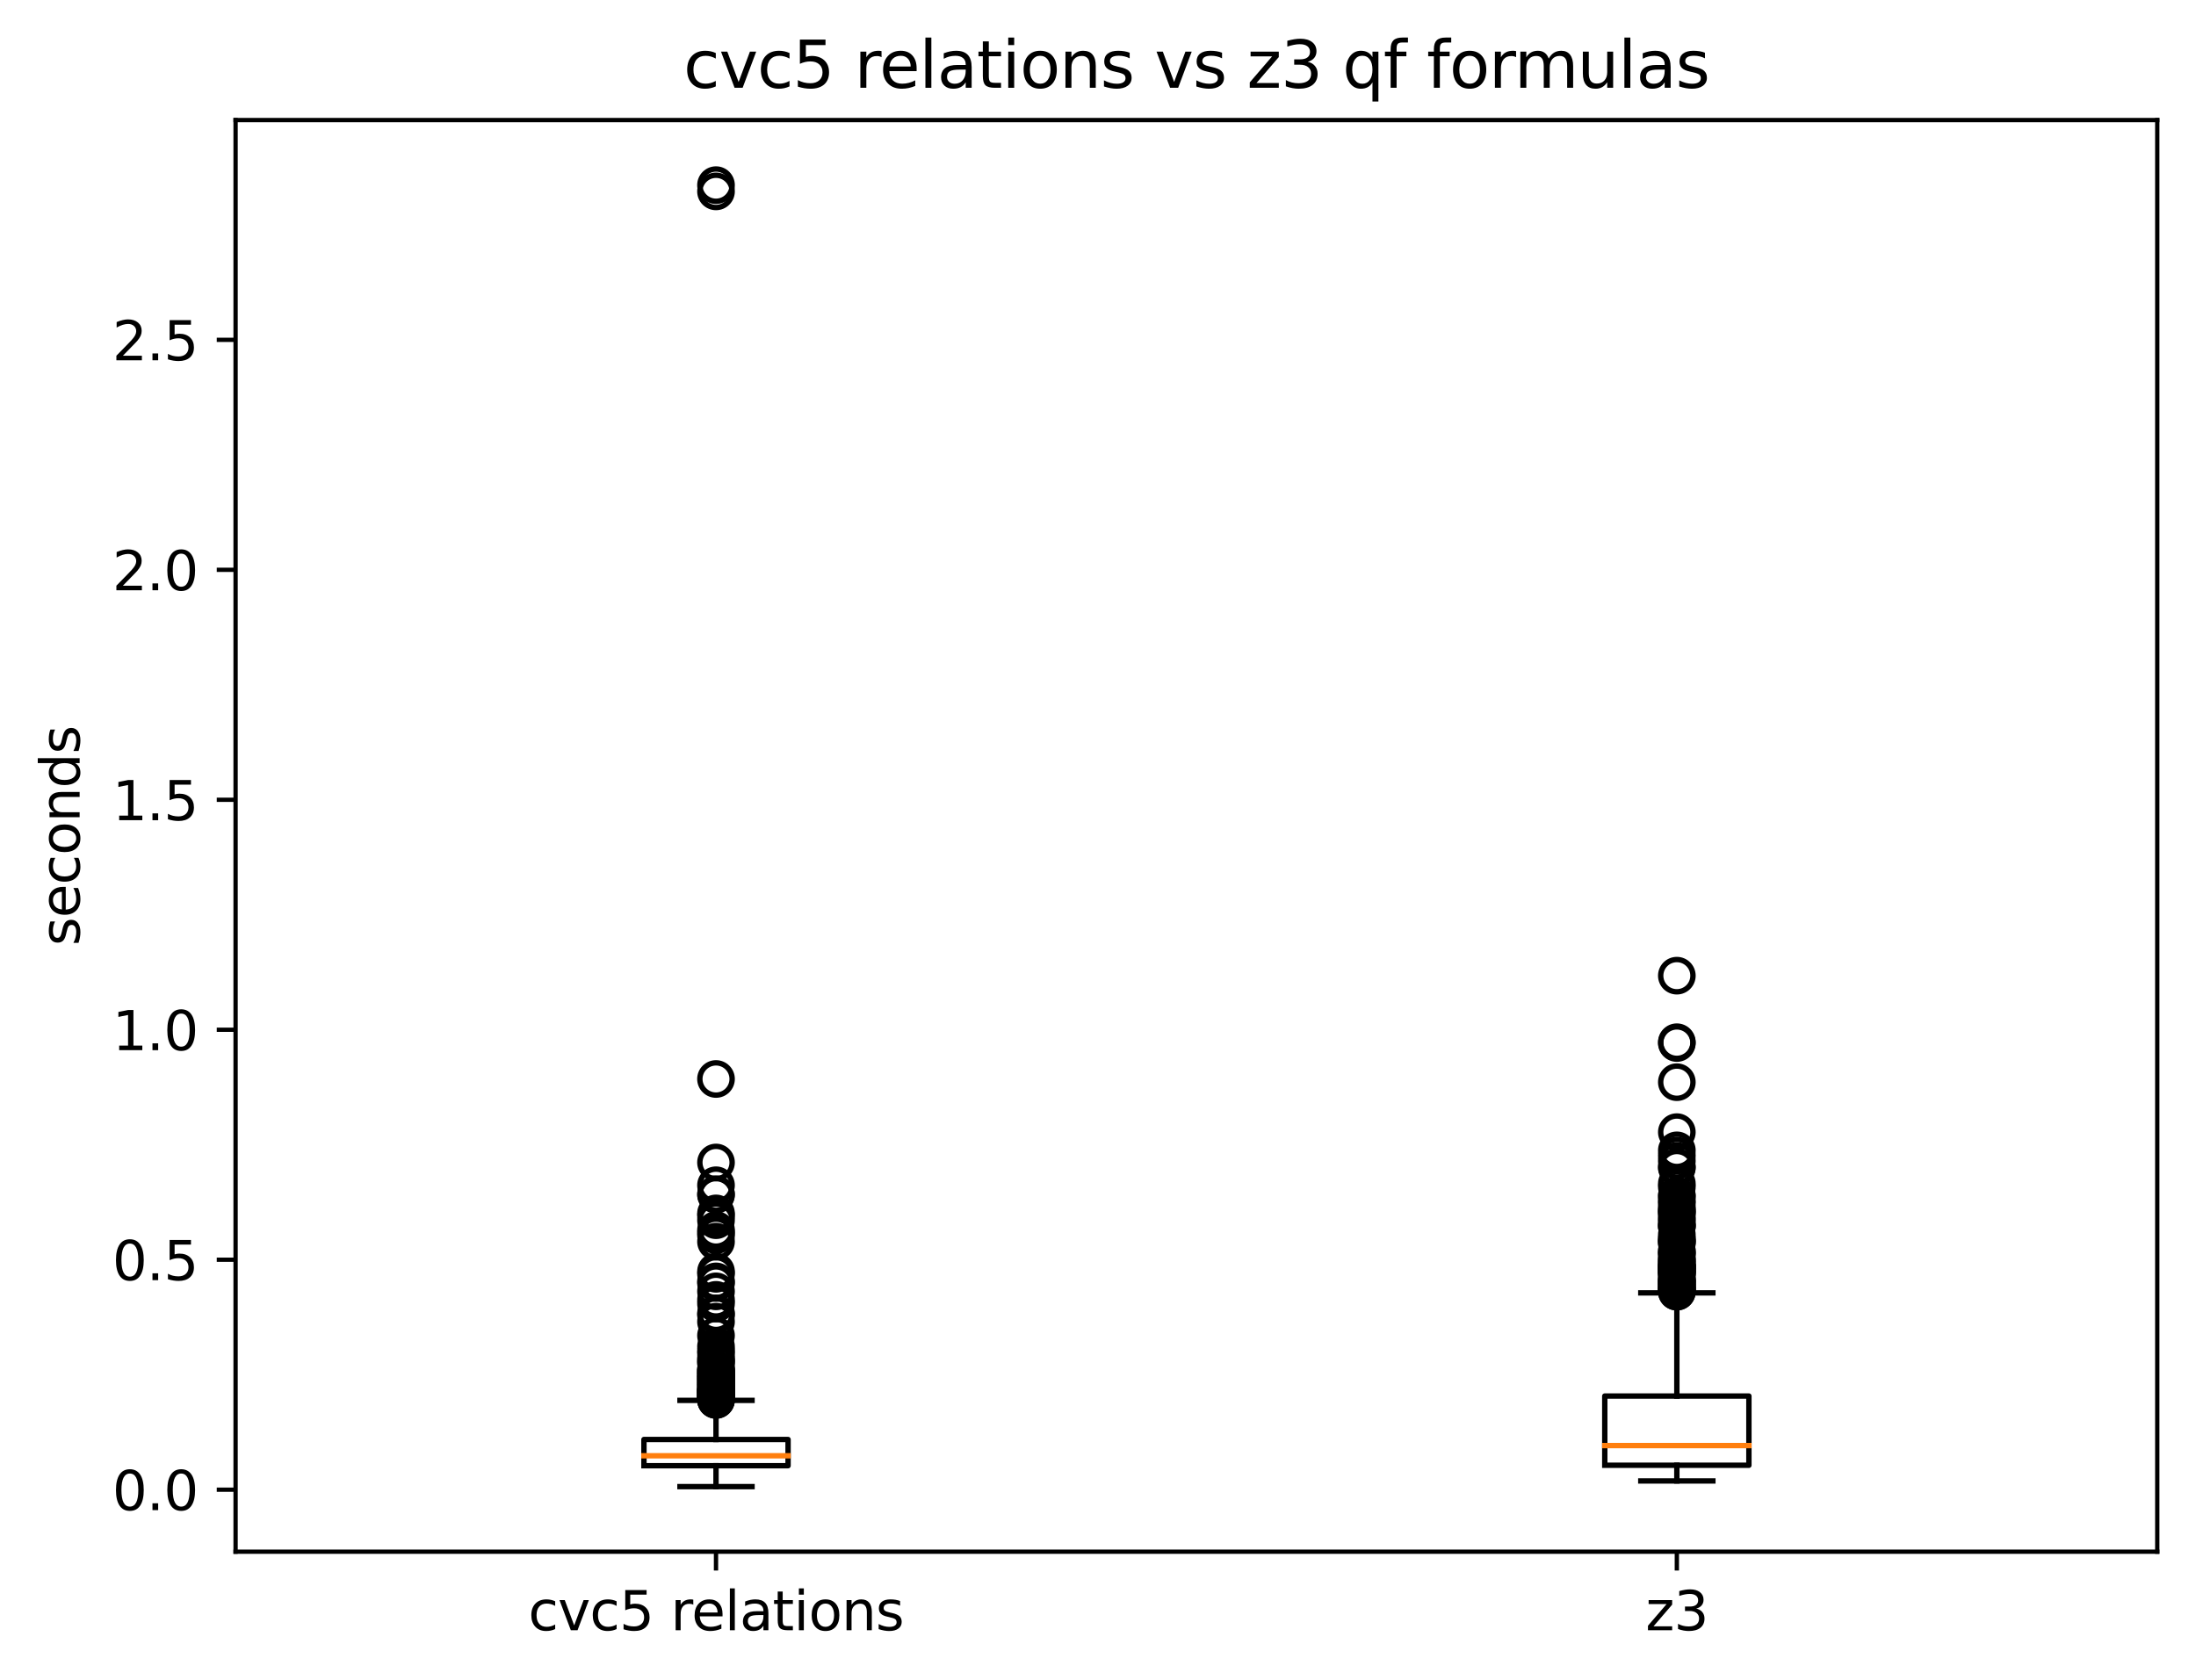 <?xml version="1.0" encoding="utf-8" standalone="no"?>
<!DOCTYPE svg PUBLIC "-//W3C//DTD SVG 1.1//EN"
  "http://www.w3.org/Graphics/SVG/1.1/DTD/svg11.dtd">
<svg xmlns:xlink="http://www.w3.org/1999/xlink" width="408.101pt" height="312.308pt" viewBox="0 0 408.101 312.308" xmlns="http://www.w3.org/2000/svg" version="1.1">
 <defs>
  <style type="text/css">*{stroke-linejoin: round; stroke-linecap: butt}</style>
 </defs>
 <g id="figure_1">
  <g id="patch_1">
   <path d="M 0 312.308 
L 408.101 312.308 
L 408.101 0 
L 0 0 
z
" style="fill: #ffffff"/>
  </g>
  <g id="axes_1">
   <g id="patch_2">
    <path d="M 43.781 288.43 
L 400.901 288.43 
L 400.901 22.318 
L 43.781 22.318 
z
" style="fill: #ffffff"/>
   </g>
   <g id="matplotlib.axis_1">
    <g id="xtick_1">
     <g id="line2d_1">
      <defs>
       <path id="mef65d293c8" d="M 0 0 
L 0 3.5 
" style="stroke: #000000; stroke-width: 0.8"/>
      </defs>
      <g>
       <use xlink:href="#mef65d293c8" x="133.061" y="288.43" style="stroke: #000000; stroke-width: 0.8"/>
      </g>
     </g>
     <g id="text_1">
      <!-- cvc5 relations -->
      <g transform="translate(98.178 303.029) scale(0.1 -0.1)">
       <defs>
        <path id="DejaVuSans-63" d="M 3122 3366 
L 3122 2828 
Q 2878 2963 2633 3030 
Q 2388 3097 2138 3097 
Q 1578 3097 1268 2742 
Q 959 2388 959 1747 
Q 959 1106 1268 751 
Q 1578 397 2138 397 
Q 2388 397 2633 464 
Q 2878 531 3122 666 
L 3122 134 
Q 2881 22 2623 -34 
Q 2366 -91 2075 -91 
Q 1284 -91 818 406 
Q 353 903 353 1747 
Q 353 2603 823 3093 
Q 1294 3584 2113 3584 
Q 2378 3584 2631 3529 
Q 2884 3475 3122 3366 
z
" transform="scale(0.016)"/>
        <path id="DejaVuSans-76" d="M 191 3500 
L 800 3500 
L 1894 563 
L 2988 3500 
L 3597 3500 
L 2284 0 
L 1503 0 
L 191 3500 
z
" transform="scale(0.016)"/>
        <path id="DejaVuSans-35" d="M 691 4666 
L 3169 4666 
L 3169 4134 
L 1269 4134 
L 1269 2991 
Q 1406 3038 1543 3061 
Q 1681 3084 1819 3084 
Q 2600 3084 3056 2656 
Q 3513 2228 3513 1497 
Q 3513 744 3044 326 
Q 2575 -91 1722 -91 
Q 1428 -91 1123 -41 
Q 819 9 494 109 
L 494 744 
Q 775 591 1075 516 
Q 1375 441 1709 441 
Q 2250 441 2565 725 
Q 2881 1009 2881 1497 
Q 2881 1984 2565 2268 
Q 2250 2553 1709 2553 
Q 1456 2553 1204 2497 
Q 953 2441 691 2322 
L 691 4666 
z
" transform="scale(0.016)"/>
        <path id="DejaVuSans-20" transform="scale(0.016)"/>
        <path id="DejaVuSans-72" d="M 2631 2963 
Q 2534 3019 2420 3045 
Q 2306 3072 2169 3072 
Q 1681 3072 1420 2755 
Q 1159 2438 1159 1844 
L 1159 0 
L 581 0 
L 581 3500 
L 1159 3500 
L 1159 2956 
Q 1341 3275 1631 3429 
Q 1922 3584 2338 3584 
Q 2397 3584 2469 3576 
Q 2541 3569 2628 3553 
L 2631 2963 
z
" transform="scale(0.016)"/>
        <path id="DejaVuSans-65" d="M 3597 1894 
L 3597 1613 
L 953 1613 
Q 991 1019 1311 708 
Q 1631 397 2203 397 
Q 2534 397 2845 478 
Q 3156 559 3463 722 
L 3463 178 
Q 3153 47 2828 -22 
Q 2503 -91 2169 -91 
Q 1331 -91 842 396 
Q 353 884 353 1716 
Q 353 2575 817 3079 
Q 1281 3584 2069 3584 
Q 2775 3584 3186 3129 
Q 3597 2675 3597 1894 
z
M 3022 2063 
Q 3016 2534 2758 2815 
Q 2500 3097 2075 3097 
Q 1594 3097 1305 2825 
Q 1016 2553 972 2059 
L 3022 2063 
z
" transform="scale(0.016)"/>
        <path id="DejaVuSans-6c" d="M 603 4863 
L 1178 4863 
L 1178 0 
L 603 0 
L 603 4863 
z
" transform="scale(0.016)"/>
        <path id="DejaVuSans-61" d="M 2194 1759 
Q 1497 1759 1228 1600 
Q 959 1441 959 1056 
Q 959 750 1161 570 
Q 1363 391 1709 391 
Q 2188 391 2477 730 
Q 2766 1069 2766 1631 
L 2766 1759 
L 2194 1759 
z
M 3341 1997 
L 3341 0 
L 2766 0 
L 2766 531 
Q 2569 213 2275 61 
Q 1981 -91 1556 -91 
Q 1019 -91 701 211 
Q 384 513 384 1019 
Q 384 1609 779 1909 
Q 1175 2209 1959 2209 
L 2766 2209 
L 2766 2266 
Q 2766 2663 2505 2880 
Q 2244 3097 1772 3097 
Q 1472 3097 1187 3025 
Q 903 2953 641 2809 
L 641 3341 
Q 956 3463 1253 3523 
Q 1550 3584 1831 3584 
Q 2591 3584 2966 3190 
Q 3341 2797 3341 1997 
z
" transform="scale(0.016)"/>
        <path id="DejaVuSans-74" d="M 1172 4494 
L 1172 3500 
L 2356 3500 
L 2356 3053 
L 1172 3053 
L 1172 1153 
Q 1172 725 1289 603 
Q 1406 481 1766 481 
L 2356 481 
L 2356 0 
L 1766 0 
Q 1100 0 847 248 
Q 594 497 594 1153 
L 594 3053 
L 172 3053 
L 172 3500 
L 594 3500 
L 594 4494 
L 1172 4494 
z
" transform="scale(0.016)"/>
        <path id="DejaVuSans-69" d="M 603 3500 
L 1178 3500 
L 1178 0 
L 603 0 
L 603 3500 
z
M 603 4863 
L 1178 4863 
L 1178 4134 
L 603 4134 
L 603 4863 
z
" transform="scale(0.016)"/>
        <path id="DejaVuSans-6f" d="M 1959 3097 
Q 1497 3097 1228 2736 
Q 959 2375 959 1747 
Q 959 1119 1226 758 
Q 1494 397 1959 397 
Q 2419 397 2687 759 
Q 2956 1122 2956 1747 
Q 2956 2369 2687 2733 
Q 2419 3097 1959 3097 
z
M 1959 3584 
Q 2709 3584 3137 3096 
Q 3566 2609 3566 1747 
Q 3566 888 3137 398 
Q 2709 -91 1959 -91 
Q 1206 -91 779 398 
Q 353 888 353 1747 
Q 353 2609 779 3096 
Q 1206 3584 1959 3584 
z
" transform="scale(0.016)"/>
        <path id="DejaVuSans-6e" d="M 3513 2113 
L 3513 0 
L 2938 0 
L 2938 2094 
Q 2938 2591 2744 2837 
Q 2550 3084 2163 3084 
Q 1697 3084 1428 2787 
Q 1159 2491 1159 1978 
L 1159 0 
L 581 0 
L 581 3500 
L 1159 3500 
L 1159 2956 
Q 1366 3272 1645 3428 
Q 1925 3584 2291 3584 
Q 2894 3584 3203 3211 
Q 3513 2838 3513 2113 
z
" transform="scale(0.016)"/>
        <path id="DejaVuSans-73" d="M 2834 3397 
L 2834 2853 
Q 2591 2978 2328 3040 
Q 2066 3103 1784 3103 
Q 1356 3103 1142 2972 
Q 928 2841 928 2578 
Q 928 2378 1081 2264 
Q 1234 2150 1697 2047 
L 1894 2003 
Q 2506 1872 2764 1633 
Q 3022 1394 3022 966 
Q 3022 478 2636 193 
Q 2250 -91 1575 -91 
Q 1294 -91 989 -36 
Q 684 19 347 128 
L 347 722 
Q 666 556 975 473 
Q 1284 391 1588 391 
Q 1994 391 2212 530 
Q 2431 669 2431 922 
Q 2431 1156 2273 1281 
Q 2116 1406 1581 1522 
L 1381 1569 
Q 847 1681 609 1914 
Q 372 2147 372 2553 
Q 372 3047 722 3315 
Q 1072 3584 1716 3584 
Q 2034 3584 2315 3537 
Q 2597 3491 2834 3397 
z
" transform="scale(0.016)"/>
       </defs>
       <use xlink:href="#DejaVuSans-63"/>
       <use xlink:href="#DejaVuSans-76" x="54.98"/>
       <use xlink:href="#DejaVuSans-63" x="114.16"/>
       <use xlink:href="#DejaVuSans-35" x="169.141"/>
       <use xlink:href="#DejaVuSans-20" x="232.764"/>
       <use xlink:href="#DejaVuSans-72" x="264.551"/>
       <use xlink:href="#DejaVuSans-65" x="303.414"/>
       <use xlink:href="#DejaVuSans-6c" x="364.938"/>
       <use xlink:href="#DejaVuSans-61" x="392.721"/>
       <use xlink:href="#DejaVuSans-74" x="454"/>
       <use xlink:href="#DejaVuSans-69" x="493.209"/>
       <use xlink:href="#DejaVuSans-6f" x="520.992"/>
       <use xlink:href="#DejaVuSans-6e" x="582.174"/>
       <use xlink:href="#DejaVuSans-73" x="645.553"/>
      </g>
     </g>
    </g>
    <g id="xtick_2">
     <g id="line2d_2">
      <g>
       <use xlink:href="#mef65d293c8" x="311.621" y="288.43" style="stroke: #000000; stroke-width: 0.8"/>
      </g>
     </g>
     <g id="text_2">
      <!-- z3 -->
      <g transform="translate(305.816 303.029) scale(0.1 -0.1)">
       <defs>
        <path id="DejaVuSans-7a" d="M 353 3500 
L 3084 3500 
L 3084 2975 
L 922 459 
L 3084 459 
L 3084 0 
L 275 0 
L 275 525 
L 2438 3041 
L 353 3041 
L 353 3500 
z
" transform="scale(0.016)"/>
        <path id="DejaVuSans-33" d="M 2597 2516 
Q 3050 2419 3304 2112 
Q 3559 1806 3559 1356 
Q 3559 666 3084 287 
Q 2609 -91 1734 -91 
Q 1441 -91 1130 -33 
Q 819 25 488 141 
L 488 750 
Q 750 597 1062 519 
Q 1375 441 1716 441 
Q 2309 441 2620 675 
Q 2931 909 2931 1356 
Q 2931 1769 2642 2001 
Q 2353 2234 1838 2234 
L 1294 2234 
L 1294 2753 
L 1863 2753 
Q 2328 2753 2575 2939 
Q 2822 3125 2822 3475 
Q 2822 3834 2567 4026 
Q 2313 4219 1838 4219 
Q 1578 4219 1281 4162 
Q 984 4106 628 3988 
L 628 4550 
Q 988 4650 1302 4700 
Q 1616 4750 1894 4750 
Q 2613 4750 3031 4423 
Q 3450 4097 3450 3541 
Q 3450 3153 3228 2886 
Q 3006 2619 2597 2516 
z
" transform="scale(0.016)"/>
       </defs>
       <use xlink:href="#DejaVuSans-7a"/>
       <use xlink:href="#DejaVuSans-33" x="52.49"/>
      </g>
     </g>
    </g>
   </g>
   <g id="matplotlib.axis_2">
    <g id="ytick_1">
     <g id="line2d_3">
      <defs>
       <path id="ma31b851597" d="M 0 0 
L -3.5 0 
" style="stroke: #000000; stroke-width: 0.8"/>
      </defs>
      <g>
       <use xlink:href="#ma31b851597" x="43.781" y="276.903" style="stroke: #000000; stroke-width: 0.8"/>
      </g>
     </g>
     <g id="text_3">
      <!-- 0.0 -->
      <g transform="translate(20.878 280.702) scale(0.1 -0.1)">
       <defs>
        <path id="DejaVuSans-30" d="M 2034 4250 
Q 1547 4250 1301 3770 
Q 1056 3291 1056 2328 
Q 1056 1369 1301 889 
Q 1547 409 2034 409 
Q 2525 409 2770 889 
Q 3016 1369 3016 2328 
Q 3016 3291 2770 3770 
Q 2525 4250 2034 4250 
z
M 2034 4750 
Q 2819 4750 3233 4129 
Q 3647 3509 3647 2328 
Q 3647 1150 3233 529 
Q 2819 -91 2034 -91 
Q 1250 -91 836 529 
Q 422 1150 422 2328 
Q 422 3509 836 4129 
Q 1250 4750 2034 4750 
z
" transform="scale(0.016)"/>
        <path id="DejaVuSans-2e" d="M 684 794 
L 1344 794 
L 1344 0 
L 684 0 
L 684 794 
z
" transform="scale(0.016)"/>
       </defs>
       <use xlink:href="#DejaVuSans-30"/>
       <use xlink:href="#DejaVuSans-2e" x="63.623"/>
       <use xlink:href="#DejaVuSans-30" x="95.41"/>
      </g>
     </g>
    </g>
    <g id="ytick_2">
     <g id="line2d_4">
      <g>
       <use xlink:href="#ma31b851597" x="43.781" y="234.156" style="stroke: #000000; stroke-width: 0.8"/>
      </g>
     </g>
     <g id="text_4">
      <!-- 0.5 -->
      <g transform="translate(20.878 237.955) scale(0.1 -0.1)">
       <use xlink:href="#DejaVuSans-30"/>
       <use xlink:href="#DejaVuSans-2e" x="63.623"/>
       <use xlink:href="#DejaVuSans-35" x="95.41"/>
      </g>
     </g>
    </g>
    <g id="ytick_3">
     <g id="line2d_5">
      <g>
       <use xlink:href="#ma31b851597" x="43.781" y="191.409" style="stroke: #000000; stroke-width: 0.8"/>
      </g>
     </g>
     <g id="text_5">
      <!-- 1.0 -->
      <g transform="translate(20.878 195.208) scale(0.1 -0.1)">
       <defs>
        <path id="DejaVuSans-31" d="M 794 531 
L 1825 531 
L 1825 4091 
L 703 3866 
L 703 4441 
L 1819 4666 
L 2450 4666 
L 2450 531 
L 3481 531 
L 3481 0 
L 794 0 
L 794 531 
z
" transform="scale(0.016)"/>
       </defs>
       <use xlink:href="#DejaVuSans-31"/>
       <use xlink:href="#DejaVuSans-2e" x="63.623"/>
       <use xlink:href="#DejaVuSans-30" x="95.41"/>
      </g>
     </g>
    </g>
    <g id="ytick_4">
     <g id="line2d_6">
      <g>
       <use xlink:href="#ma31b851597" x="43.781" y="148.662" style="stroke: #000000; stroke-width: 0.8"/>
      </g>
     </g>
     <g id="text_6">
      <!-- 1.5 -->
      <g transform="translate(20.878 152.461) scale(0.1 -0.1)">
       <use xlink:href="#DejaVuSans-31"/>
       <use xlink:href="#DejaVuSans-2e" x="63.623"/>
       <use xlink:href="#DejaVuSans-35" x="95.41"/>
      </g>
     </g>
    </g>
    <g id="ytick_5">
     <g id="line2d_7">
      <g>
       <use xlink:href="#ma31b851597" x="43.781" y="105.915" style="stroke: #000000; stroke-width: 0.8"/>
      </g>
     </g>
     <g id="text_7">
      <!-- 2.0 -->
      <g transform="translate(20.878 109.715) scale(0.1 -0.1)">
       <defs>
        <path id="DejaVuSans-32" d="M 1228 531 
L 3431 531 
L 3431 0 
L 469 0 
L 469 531 
Q 828 903 1448 1529 
Q 2069 2156 2228 2338 
Q 2531 2678 2651 2914 
Q 2772 3150 2772 3378 
Q 2772 3750 2511 3984 
Q 2250 4219 1831 4219 
Q 1534 4219 1204 4116 
Q 875 4013 500 3803 
L 500 4441 
Q 881 4594 1212 4672 
Q 1544 4750 1819 4750 
Q 2544 4750 2975 4387 
Q 3406 4025 3406 3419 
Q 3406 3131 3298 2873 
Q 3191 2616 2906 2266 
Q 2828 2175 2409 1742 
Q 1991 1309 1228 531 
z
" transform="scale(0.016)"/>
       </defs>
       <use xlink:href="#DejaVuSans-32"/>
       <use xlink:href="#DejaVuSans-2e" x="63.623"/>
       <use xlink:href="#DejaVuSans-30" x="95.41"/>
      </g>
     </g>
    </g>
    <g id="ytick_6">
     <g id="line2d_8">
      <g>
       <use xlink:href="#ma31b851597" x="43.781" y="63.169" style="stroke: #000000; stroke-width: 0.8"/>
      </g>
     </g>
     <g id="text_8">
      <!-- 2.5 -->
      <g transform="translate(20.878 66.968) scale(0.1 -0.1)">
       <use xlink:href="#DejaVuSans-32"/>
       <use xlink:href="#DejaVuSans-2e" x="63.623"/>
       <use xlink:href="#DejaVuSans-35" x="95.41"/>
      </g>
     </g>
    </g>
    <g id="text_9">
     <!-- seconds -->
     <g transform="translate(14.798 175.812) rotate(-90) scale(0.1 -0.1)">
      <defs>
       <path id="DejaVuSans-64" d="M 2906 2969 
L 2906 4863 
L 3481 4863 
L 3481 0 
L 2906 0 
L 2906 525 
Q 2725 213 2448 61 
Q 2172 -91 1784 -91 
Q 1150 -91 751 415 
Q 353 922 353 1747 
Q 353 2572 751 3078 
Q 1150 3584 1784 3584 
Q 2172 3584 2448 3432 
Q 2725 3281 2906 2969 
z
M 947 1747 
Q 947 1113 1208 752 
Q 1469 391 1925 391 
Q 2381 391 2643 752 
Q 2906 1113 2906 1747 
Q 2906 2381 2643 2742 
Q 2381 3103 1925 3103 
Q 1469 3103 1208 2742 
Q 947 2381 947 1747 
z
" transform="scale(0.016)"/>
      </defs>
      <use xlink:href="#DejaVuSans-73"/>
      <use xlink:href="#DejaVuSans-65" x="52.1"/>
      <use xlink:href="#DejaVuSans-63" x="113.623"/>
      <use xlink:href="#DejaVuSans-6f" x="168.604"/>
      <use xlink:href="#DejaVuSans-6e" x="229.785"/>
      <use xlink:href="#DejaVuSans-64" x="293.164"/>
      <use xlink:href="#DejaVuSans-73" x="356.641"/>
     </g>
    </g>
   </g>
   <g id="line2d_9">
    <path d="M 119.669 272.447 
L 146.453 272.447 
L 146.453 267.574 
L 119.669 267.574 
L 119.669 272.447 
" clip-path="url(#pe17f171d4a)" style="fill: none; stroke: #000000; stroke-linecap: square"/>
   </g>
   <g id="line2d_10">
    <path d="M 133.061 272.447 
L 133.061 276.334 
" clip-path="url(#pe17f171d4a)" style="fill: none; stroke: #000000; stroke-linecap: square"/>
   </g>
   <g id="line2d_11">
    <path d="M 133.061 267.574 
L 133.061 260.3 
" clip-path="url(#pe17f171d4a)" style="fill: none; stroke: #000000; stroke-linecap: square"/>
   </g>
   <g id="line2d_12">
    <path d="M 126.365 276.334 
L 139.757 276.334 
" clip-path="url(#pe17f171d4a)" style="fill: none; stroke: #000000; stroke-linecap: square"/>
   </g>
   <g id="line2d_13">
    <path d="M 126.365 260.3 
L 139.757 260.3 
" clip-path="url(#pe17f171d4a)" style="fill: none; stroke: #000000; stroke-linecap: square"/>
   </g>
   <g id="line2d_14">
    <defs>
     <path id="m9e3e9d87fb" d="M 0 3 
C 0.796 3 1.559 2.684 2.121 2.121 
C 2.684 1.559 3 0.796 3 0 
C 3 -0.796 2.684 -1.559 2.121 -2.121 
C 1.559 -2.684 0.796 -3 0 -3 
C -0.796 -3 -1.559 -2.684 -2.121 -2.121 
C -2.684 -1.559 -3 -0.796 -3 0 
C -3 0.796 -2.684 1.559 -2.121 2.121 
C -1.559 2.684 -0.796 3 0 3 
z
" style="stroke: #000000"/>
    </defs>
    <g clip-path="url(#pe17f171d4a)">
     <use xlink:href="#m9e3e9d87fb" x="133.061" y="259.757" style="fill-opacity: 0; stroke: #000000"/>
     <use xlink:href="#m9e3e9d87fb" x="133.061" y="240.037" style="fill-opacity: 0; stroke: #000000"/>
     <use xlink:href="#m9e3e9d87fb" x="133.061" y="236.776" style="fill-opacity: 0; stroke: #000000"/>
     <use xlink:href="#m9e3e9d87fb" x="133.061" y="34.414" style="fill-opacity: 0; stroke: #000000"/>
     <use xlink:href="#m9e3e9d87fb" x="133.061" y="35.575" style="fill-opacity: 0; stroke: #000000"/>
     <use xlink:href="#m9e3e9d87fb" x="133.061" y="241.617" style="fill-opacity: 0; stroke: #000000"/>
     <use xlink:href="#m9e3e9d87fb" x="133.061" y="242.309" style="fill-opacity: 0; stroke: #000000"/>
     <use xlink:href="#m9e3e9d87fb" x="133.061" y="244.124" style="fill-opacity: 0; stroke: #000000"/>
     <use xlink:href="#m9e3e9d87fb" x="133.061" y="230.796" style="fill-opacity: 0; stroke: #000000"/>
     <use xlink:href="#m9e3e9d87fb" x="133.061" y="238.182" style="fill-opacity: 0; stroke: #000000"/>
     <use xlink:href="#m9e3e9d87fb" x="133.061" y="250.281" style="fill-opacity: 0; stroke: #000000"/>
     <use xlink:href="#m9e3e9d87fb" x="133.061" y="200.561" style="fill-opacity: 0; stroke: #000000"/>
     <use xlink:href="#m9e3e9d87fb" x="133.061" y="259.617" style="fill-opacity: 0; stroke: #000000"/>
     <use xlink:href="#m9e3e9d87fb" x="133.061" y="256.831" style="fill-opacity: 0; stroke: #000000"/>
     <use xlink:href="#m9e3e9d87fb" x="133.061" y="256.152" style="fill-opacity: 0; stroke: #000000"/>
     <use xlink:href="#m9e3e9d87fb" x="133.061" y="259.576" style="fill-opacity: 0; stroke: #000000"/>
     <use xlink:href="#m9e3e9d87fb" x="133.061" y="258.625" style="fill-opacity: 0; stroke: #000000"/>
     <use xlink:href="#m9e3e9d87fb" x="133.061" y="257.292" style="fill-opacity: 0; stroke: #000000"/>
     <use xlink:href="#m9e3e9d87fb" x="133.061" y="260.226" style="fill-opacity: 0; stroke: #000000"/>
     <use xlink:href="#m9e3e9d87fb" x="133.061" y="256.246" style="fill-opacity: 0; stroke: #000000"/>
     <use xlink:href="#m9e3e9d87fb" x="133.061" y="259.232" style="fill-opacity: 0; stroke: #000000"/>
     <use xlink:href="#m9e3e9d87fb" x="133.061" y="257.711" style="fill-opacity: 0; stroke: #000000"/>
     <use xlink:href="#m9e3e9d87fb" x="133.061" y="257.429" style="fill-opacity: 0; stroke: #000000"/>
     <use xlink:href="#m9e3e9d87fb" x="133.061" y="255.969" style="fill-opacity: 0; stroke: #000000"/>
     <use xlink:href="#m9e3e9d87fb" x="133.061" y="253.399" style="fill-opacity: 0; stroke: #000000"/>
     <use xlink:href="#m9e3e9d87fb" x="133.061" y="255.437" style="fill-opacity: 0; stroke: #000000"/>
     <use xlink:href="#m9e3e9d87fb" x="133.061" y="220.316" style="fill-opacity: 0; stroke: #000000"/>
     <use xlink:href="#m9e3e9d87fb" x="133.061" y="253.186" style="fill-opacity: 0; stroke: #000000"/>
     <use xlink:href="#m9e3e9d87fb" x="133.061" y="257.645" style="fill-opacity: 0; stroke: #000000"/>
     <use xlink:href="#m9e3e9d87fb" x="133.061" y="255.57" style="fill-opacity: 0; stroke: #000000"/>
     <use xlink:href="#m9e3e9d87fb" x="133.061" y="222.086" style="fill-opacity: 0; stroke: #000000"/>
     <use xlink:href="#m9e3e9d87fb" x="133.061" y="225.549" style="fill-opacity: 0; stroke: #000000"/>
     <use xlink:href="#m9e3e9d87fb" x="133.061" y="244.405" style="fill-opacity: 0; stroke: #000000"/>
     <use xlink:href="#m9e3e9d87fb" x="133.061" y="225.96" style="fill-opacity: 0; stroke: #000000"/>
     <use xlink:href="#m9e3e9d87fb" x="133.061" y="252.433" style="fill-opacity: 0; stroke: #000000"/>
     <use xlink:href="#m9e3e9d87fb" x="133.061" y="248.25" style="fill-opacity: 0; stroke: #000000"/>
     <use xlink:href="#m9e3e9d87fb" x="133.061" y="257.031" style="fill-opacity: 0; stroke: #000000"/>
     <use xlink:href="#m9e3e9d87fb" x="133.061" y="251.547" style="fill-opacity: 0; stroke: #000000"/>
     <use xlink:href="#m9e3e9d87fb" x="133.061" y="245.675" style="fill-opacity: 0; stroke: #000000"/>
     <use xlink:href="#m9e3e9d87fb" x="133.061" y="255.672" style="fill-opacity: 0; stroke: #000000"/>
     <use xlink:href="#m9e3e9d87fb" x="133.061" y="216.084" style="fill-opacity: 0; stroke: #000000"/>
     <use xlink:href="#m9e3e9d87fb" x="133.061" y="259.935" style="fill-opacity: 0; stroke: #000000"/>
     <use xlink:href="#m9e3e9d87fb" x="133.061" y="258.569" style="fill-opacity: 0; stroke: #000000"/>
     <use xlink:href="#m9e3e9d87fb" x="133.061" y="258.508" style="fill-opacity: 0; stroke: #000000"/>
     <use xlink:href="#m9e3e9d87fb" x="133.061" y="258.453" style="fill-opacity: 0; stroke: #000000"/>
     <use xlink:href="#m9e3e9d87fb" x="133.061" y="260.026" style="fill-opacity: 0; stroke: #000000"/>
     <use xlink:href="#m9e3e9d87fb" x="133.061" y="260.144" style="fill-opacity: 0; stroke: #000000"/>
     <use xlink:href="#m9e3e9d87fb" x="133.061" y="238.49" style="fill-opacity: 0; stroke: #000000"/>
     <use xlink:href="#m9e3e9d87fb" x="133.061" y="229.615" style="fill-opacity: 0; stroke: #000000"/>
     <use xlink:href="#m9e3e9d87fb" x="133.061" y="229.115" style="fill-opacity: 0; stroke: #000000"/>
     <use xlink:href="#m9e3e9d87fb" x="133.061" y="228.637" style="fill-opacity: 0; stroke: #000000"/>
     <use xlink:href="#m9e3e9d87fb" x="133.061" y="236.349" style="fill-opacity: 0; stroke: #000000"/>
     <use xlink:href="#m9e3e9d87fb" x="133.061" y="221.977" style="fill-opacity: 0; stroke: #000000"/>
     <use xlink:href="#m9e3e9d87fb" x="133.061" y="259.56" style="fill-opacity: 0; stroke: #000000"/>
     <use xlink:href="#m9e3e9d87fb" x="133.061" y="259.873" style="fill-opacity: 0; stroke: #000000"/>
     <use xlink:href="#m9e3e9d87fb" x="133.061" y="254.748" style="fill-opacity: 0; stroke: #000000"/>
     <use xlink:href="#m9e3e9d87fb" x="133.061" y="226.814" style="fill-opacity: 0; stroke: #000000"/>
     <use xlink:href="#m9e3e9d87fb" x="133.061" y="259.356" style="fill-opacity: 0; stroke: #000000"/>
     <use xlink:href="#m9e3e9d87fb" x="133.061" y="259.753" style="fill-opacity: 0; stroke: #000000"/>
     <use xlink:href="#m9e3e9d87fb" x="133.061" y="257.923" style="fill-opacity: 0; stroke: #000000"/>
     <use xlink:href="#m9e3e9d87fb" x="133.061" y="259.323" style="fill-opacity: 0; stroke: #000000"/>
     <use xlink:href="#m9e3e9d87fb" x="133.061" y="252.786" style="fill-opacity: 0; stroke: #000000"/>
     <use xlink:href="#m9e3e9d87fb" x="133.061" y="254.478" style="fill-opacity: 0; stroke: #000000"/>
     <use xlink:href="#m9e3e9d87fb" x="133.061" y="259.847" style="fill-opacity: 0; stroke: #000000"/>
     <use xlink:href="#m9e3e9d87fb" x="133.061" y="256.136" style="fill-opacity: 0; stroke: #000000"/>
     <use xlink:href="#m9e3e9d87fb" x="133.061" y="251.069" style="fill-opacity: 0; stroke: #000000"/>
     <use xlink:href="#m9e3e9d87fb" x="133.061" y="258.136" style="fill-opacity: 0; stroke: #000000"/>
     <use xlink:href="#m9e3e9d87fb" x="133.061" y="258.587" style="fill-opacity: 0; stroke: #000000"/>
     <use xlink:href="#m9e3e9d87fb" x="133.061" y="254.971" style="fill-opacity: 0; stroke: #000000"/>
     <use xlink:href="#m9e3e9d87fb" x="133.061" y="255.344" style="fill-opacity: 0; stroke: #000000"/>
     <use xlink:href="#m9e3e9d87fb" x="133.061" y="257.088" style="fill-opacity: 0; stroke: #000000"/>
     <use xlink:href="#m9e3e9d87fb" x="133.061" y="256.592" style="fill-opacity: 0; stroke: #000000"/>
     <use xlink:href="#m9e3e9d87fb" x="133.061" y="256.554" style="fill-opacity: 0; stroke: #000000"/>
     <use xlink:href="#m9e3e9d87fb" x="133.061" y="258.411" style="fill-opacity: 0; stroke: #000000"/>
     <use xlink:href="#m9e3e9d87fb" x="133.061" y="255.013" style="fill-opacity: 0; stroke: #000000"/>
     <use xlink:href="#m9e3e9d87fb" x="133.061" y="254.598" style="fill-opacity: 0; stroke: #000000"/>
     <use xlink:href="#m9e3e9d87fb" x="133.061" y="258.272" style="fill-opacity: 0; stroke: #000000"/>
     <use xlink:href="#m9e3e9d87fb" x="133.061" y="258.491" style="fill-opacity: 0; stroke: #000000"/>
     <use xlink:href="#m9e3e9d87fb" x="133.061" y="259.267" style="fill-opacity: 0; stroke: #000000"/>
     <use xlink:href="#m9e3e9d87fb" x="133.061" y="260.209" style="fill-opacity: 0; stroke: #000000"/>
     <use xlink:href="#m9e3e9d87fb" x="133.061" y="258.922" style="fill-opacity: 0; stroke: #000000"/>
     <use xlink:href="#m9e3e9d87fb" x="133.061" y="258.719" style="fill-opacity: 0; stroke: #000000"/>
     <use xlink:href="#m9e3e9d87fb" x="133.061" y="259.286" style="fill-opacity: 0; stroke: #000000"/>
     <use xlink:href="#m9e3e9d87fb" x="133.061" y="258.931" style="fill-opacity: 0; stroke: #000000"/>
     <use xlink:href="#m9e3e9d87fb" x="133.061" y="258.512" style="fill-opacity: 0; stroke: #000000"/>
     <use xlink:href="#m9e3e9d87fb" x="133.061" y="258.952" style="fill-opacity: 0; stroke: #000000"/>
    </g>
   </g>
   <g id="line2d_15">
    <path d="M 298.229 272.365 
L 325.013 272.365 
L 325.013 259.498 
L 298.229 259.498 
L 298.229 272.365 
" clip-path="url(#pe17f171d4a)" style="fill: none; stroke: #000000; stroke-linecap: square"/>
   </g>
   <g id="line2d_16">
    <path d="M 311.621 272.365 
L 311.621 275.278 
" clip-path="url(#pe17f171d4a)" style="fill: none; stroke: #000000; stroke-linecap: square"/>
   </g>
   <g id="line2d_17">
    <path d="M 311.621 259.498 
L 311.621 240.325 
" clip-path="url(#pe17f171d4a)" style="fill: none; stroke: #000000; stroke-linecap: square"/>
   </g>
   <g id="line2d_18">
    <path d="M 304.925 275.278 
L 318.317 275.278 
" clip-path="url(#pe17f171d4a)" style="fill: none; stroke: #000000; stroke-linecap: square"/>
   </g>
   <g id="line2d_19">
    <path d="M 304.925 240.325 
L 318.317 240.325 
" clip-path="url(#pe17f171d4a)" style="fill: none; stroke: #000000; stroke-linecap: square"/>
   </g>
   <g id="line2d_20">
    <g clip-path="url(#pe17f171d4a)">
     <use xlink:href="#m9e3e9d87fb" x="311.621" y="214.795" style="fill-opacity: 0; stroke: #000000"/>
     <use xlink:href="#m9e3e9d87fb" x="311.621" y="229.501" style="fill-opacity: 0; stroke: #000000"/>
     <use xlink:href="#m9e3e9d87fb" x="311.621" y="227.349" style="fill-opacity: 0; stroke: #000000"/>
     <use xlink:href="#m9e3e9d87fb" x="311.621" y="225.592" style="fill-opacity: 0; stroke: #000000"/>
     <use xlink:href="#m9e3e9d87fb" x="311.621" y="230.768" style="fill-opacity: 0; stroke: #000000"/>
     <use xlink:href="#m9e3e9d87fb" x="311.621" y="225.168" style="fill-opacity: 0; stroke: #000000"/>
     <use xlink:href="#m9e3e9d87fb" x="311.621" y="222.223" style="fill-opacity: 0; stroke: #000000"/>
     <use xlink:href="#m9e3e9d87fb" x="311.621" y="239.678" style="fill-opacity: 0; stroke: #000000"/>
     <use xlink:href="#m9e3e9d87fb" x="311.621" y="239.717" style="fill-opacity: 0; stroke: #000000"/>
     <use xlink:href="#m9e3e9d87fb" x="311.621" y="223.203" style="fill-opacity: 0; stroke: #000000"/>
     <use xlink:href="#m9e3e9d87fb" x="311.621" y="237.749" style="fill-opacity: 0; stroke: #000000"/>
     <use xlink:href="#m9e3e9d87fb" x="311.621" y="234.943" style="fill-opacity: 0; stroke: #000000"/>
     <use xlink:href="#m9e3e9d87fb" x="311.621" y="227.848" style="fill-opacity: 0; stroke: #000000"/>
     <use xlink:href="#m9e3e9d87fb" x="311.621" y="222.376" style="fill-opacity: 0; stroke: #000000"/>
     <use xlink:href="#m9e3e9d87fb" x="311.621" y="234.276" style="fill-opacity: 0; stroke: #000000"/>
     <use xlink:href="#m9e3e9d87fb" x="311.621" y="236.192" style="fill-opacity: 0; stroke: #000000"/>
     <use xlink:href="#m9e3e9d87fb" x="311.621" y="224.435" style="fill-opacity: 0; stroke: #000000"/>
     <use xlink:href="#m9e3e9d87fb" x="311.621" y="217.04" style="fill-opacity: 0; stroke: #000000"/>
     <use xlink:href="#m9e3e9d87fb" x="311.621" y="230.404" style="fill-opacity: 0; stroke: #000000"/>
     <use xlink:href="#m9e3e9d87fb" x="311.621" y="220.005" style="fill-opacity: 0; stroke: #000000"/>
     <use xlink:href="#m9e3e9d87fb" x="311.621" y="240.092" style="fill-opacity: 0; stroke: #000000"/>
     <use xlink:href="#m9e3e9d87fb" x="311.621" y="223.598" style="fill-opacity: 0; stroke: #000000"/>
     <use xlink:href="#m9e3e9d87fb" x="311.621" y="215.789" style="fill-opacity: 0; stroke: #000000"/>
     <use xlink:href="#m9e3e9d87fb" x="311.621" y="216.913" style="fill-opacity: 0; stroke: #000000"/>
     <use xlink:href="#m9e3e9d87fb" x="311.621" y="193.729" style="fill-opacity: 0; stroke: #000000"/>
     <use xlink:href="#m9e3e9d87fb" x="311.621" y="227.947" style="fill-opacity: 0; stroke: #000000"/>
     <use xlink:href="#m9e3e9d87fb" x="311.621" y="226.752" style="fill-opacity: 0; stroke: #000000"/>
     <use xlink:href="#m9e3e9d87fb" x="311.621" y="201.157" style="fill-opacity: 0; stroke: #000000"/>
     <use xlink:href="#m9e3e9d87fb" x="311.621" y="213.826" style="fill-opacity: 0; stroke: #000000"/>
     <use xlink:href="#m9e3e9d87fb" x="311.621" y="181.359" style="fill-opacity: 0; stroke: #000000"/>
     <use xlink:href="#m9e3e9d87fb" x="311.621" y="220.635" style="fill-opacity: 0; stroke: #000000"/>
     <use xlink:href="#m9e3e9d87fb" x="311.621" y="237.968" style="fill-opacity: 0; stroke: #000000"/>
     <use xlink:href="#m9e3e9d87fb" x="311.621" y="238.119" style="fill-opacity: 0; stroke: #000000"/>
     <use xlink:href="#m9e3e9d87fb" x="311.621" y="238.911" style="fill-opacity: 0; stroke: #000000"/>
     <use xlink:href="#m9e3e9d87fb" x="311.621" y="238.361" style="fill-opacity: 0; stroke: #000000"/>
     <use xlink:href="#m9e3e9d87fb" x="311.621" y="239.422" style="fill-opacity: 0; stroke: #000000"/>
     <use xlink:href="#m9e3e9d87fb" x="311.621" y="235.489" style="fill-opacity: 0; stroke: #000000"/>
     <use xlink:href="#m9e3e9d87fb" x="311.621" y="234.194" style="fill-opacity: 0; stroke: #000000"/>
     <use xlink:href="#m9e3e9d87fb" x="311.621" y="236.58" style="fill-opacity: 0; stroke: #000000"/>
     <use xlink:href="#m9e3e9d87fb" x="311.621" y="232.668" style="fill-opacity: 0; stroke: #000000"/>
     <use xlink:href="#m9e3e9d87fb" x="311.621" y="230.241" style="fill-opacity: 0; stroke: #000000"/>
     <use xlink:href="#m9e3e9d87fb" x="311.621" y="226.355" style="fill-opacity: 0; stroke: #000000"/>
     <use xlink:href="#m9e3e9d87fb" x="311.621" y="227.909" style="fill-opacity: 0; stroke: #000000"/>
     <use xlink:href="#m9e3e9d87fb" x="311.621" y="234.188" style="fill-opacity: 0; stroke: #000000"/>
     <use xlink:href="#m9e3e9d87fb" x="311.621" y="236.613" style="fill-opacity: 0; stroke: #000000"/>
     <use xlink:href="#m9e3e9d87fb" x="311.621" y="239.098" style="fill-opacity: 0; stroke: #000000"/>
     <use xlink:href="#m9e3e9d87fb" x="311.621" y="238.736" style="fill-opacity: 0; stroke: #000000"/>
     <use xlink:href="#m9e3e9d87fb" x="311.621" y="237.007" style="fill-opacity: 0; stroke: #000000"/>
     <use xlink:href="#m9e3e9d87fb" x="311.621" y="231.118" style="fill-opacity: 0; stroke: #000000"/>
     <use xlink:href="#m9e3e9d87fb" x="311.621" y="239.693" style="fill-opacity: 0; stroke: #000000"/>
     <use xlink:href="#m9e3e9d87fb" x="311.621" y="233.072" style="fill-opacity: 0; stroke: #000000"/>
     <use xlink:href="#m9e3e9d87fb" x="311.621" y="233.225" style="fill-opacity: 0; stroke: #000000"/>
     <use xlink:href="#m9e3e9d87fb" x="311.621" y="234.961" style="fill-opacity: 0; stroke: #000000"/>
     <use xlink:href="#m9e3e9d87fb" x="311.621" y="230.862" style="fill-opacity: 0; stroke: #000000"/>
     <use xlink:href="#m9e3e9d87fb" x="311.621" y="225.341" style="fill-opacity: 0; stroke: #000000"/>
     <use xlink:href="#m9e3e9d87fb" x="311.621" y="235.445" style="fill-opacity: 0; stroke: #000000"/>
     <use xlink:href="#m9e3e9d87fb" x="311.621" y="224.83" style="fill-opacity: 0; stroke: #000000"/>
     <use xlink:href="#m9e3e9d87fb" x="311.621" y="236.302" style="fill-opacity: 0; stroke: #000000"/>
     <use xlink:href="#m9e3e9d87fb" x="311.621" y="237.918" style="fill-opacity: 0; stroke: #000000"/>
     <use xlink:href="#m9e3e9d87fb" x="311.621" y="236.06" style="fill-opacity: 0; stroke: #000000"/>
     <use xlink:href="#m9e3e9d87fb" x="311.621" y="235.506" style="fill-opacity: 0; stroke: #000000"/>
     <use xlink:href="#m9e3e9d87fb" x="311.621" y="236.007" style="fill-opacity: 0; stroke: #000000"/>
     <use xlink:href="#m9e3e9d87fb" x="311.621" y="235.477" style="fill-opacity: 0; stroke: #000000"/>
     <use xlink:href="#m9e3e9d87fb" x="311.621" y="239.036" style="fill-opacity: 0; stroke: #000000"/>
     <use xlink:href="#m9e3e9d87fb" x="311.621" y="238.445" style="fill-opacity: 0; stroke: #000000"/>
     <use xlink:href="#m9e3e9d87fb" x="311.621" y="232.481" style="fill-opacity: 0; stroke: #000000"/>
     <use xlink:href="#m9e3e9d87fb" x="311.621" y="235.237" style="fill-opacity: 0; stroke: #000000"/>
     <use xlink:href="#m9e3e9d87fb" x="311.621" y="235.418" style="fill-opacity: 0; stroke: #000000"/>
     <use xlink:href="#m9e3e9d87fb" x="311.621" y="210.442" style="fill-opacity: 0; stroke: #000000"/>
     <use xlink:href="#m9e3e9d87fb" x="311.621" y="236.779" style="fill-opacity: 0; stroke: #000000"/>
     <use xlink:href="#m9e3e9d87fb" x="311.621" y="239.79" style="fill-opacity: 0; stroke: #000000"/>
     <use xlink:href="#m9e3e9d87fb" x="311.621" y="193.877" style="fill-opacity: 0; stroke: #000000"/>
     <use xlink:href="#m9e3e9d87fb" x="311.621" y="240.092" style="fill-opacity: 0; stroke: #000000"/>
     <use xlink:href="#m9e3e9d87fb" x="311.621" y="236.072" style="fill-opacity: 0; stroke: #000000"/>
    </g>
   </g>
   <g id="line2d_21">
    <path d="M 119.669 270.603 
L 146.453 270.603 
" clip-path="url(#pe17f171d4a)" style="fill: none; stroke: #ff7f0e; stroke-linecap: square"/>
   </g>
   <g id="line2d_22">
    <path d="M 298.229 268.702 
L 325.013 268.702 
" clip-path="url(#pe17f171d4a)" style="fill: none; stroke: #ff7f0e; stroke-linecap: square"/>
   </g>
   <g id="patch_3">
    <path d="M 43.781 288.43 
L 43.781 22.318 
" style="fill: none; stroke: #000000; stroke-width: 0.8; stroke-linejoin: miter; stroke-linecap: square"/>
   </g>
   <g id="patch_4">
    <path d="M 400.901 288.43 
L 400.901 22.318 
" style="fill: none; stroke: #000000; stroke-width: 0.8; stroke-linejoin: miter; stroke-linecap: square"/>
   </g>
   <g id="patch_5">
    <path d="M 43.781 288.43 
L 400.901 288.43 
" style="fill: none; stroke: #000000; stroke-width: 0.8; stroke-linejoin: miter; stroke-linecap: square"/>
   </g>
   <g id="patch_6">
    <path d="M 43.781 22.318 
L 400.901 22.318 
" style="fill: none; stroke: #000000; stroke-width: 0.8; stroke-linejoin: miter; stroke-linecap: square"/>
   </g>
   <g id="text_10">
    <!-- cvc5 relations vs z3 qf formulas -->
    <g transform="translate(127.028 16.318) scale(0.12 -0.12)">
     <defs>
      <path id="DejaVuSans-71" d="M 947 1747 
Q 947 1113 1208 752 
Q 1469 391 1925 391 
Q 2381 391 2643 752 
Q 2906 1113 2906 1747 
Q 2906 2381 2643 2742 
Q 2381 3103 1925 3103 
Q 1469 3103 1208 2742 
Q 947 2381 947 1747 
z
M 2906 525 
Q 2725 213 2448 61 
Q 2172 -91 1784 -91 
Q 1150 -91 751 415 
Q 353 922 353 1747 
Q 353 2572 751 3078 
Q 1150 3584 1784 3584 
Q 2172 3584 2448 3432 
Q 2725 3281 2906 2969 
L 2906 3500 
L 3481 3500 
L 3481 -1331 
L 2906 -1331 
L 2906 525 
z
" transform="scale(0.016)"/>
      <path id="DejaVuSans-66" d="M 2375 4863 
L 2375 4384 
L 1825 4384 
Q 1516 4384 1395 4259 
Q 1275 4134 1275 3809 
L 1275 3500 
L 2222 3500 
L 2222 3053 
L 1275 3053 
L 1275 0 
L 697 0 
L 697 3053 
L 147 3053 
L 147 3500 
L 697 3500 
L 697 3744 
Q 697 4328 969 4595 
Q 1241 4863 1831 4863 
L 2375 4863 
z
" transform="scale(0.016)"/>
      <path id="DejaVuSans-6d" d="M 3328 2828 
Q 3544 3216 3844 3400 
Q 4144 3584 4550 3584 
Q 5097 3584 5394 3201 
Q 5691 2819 5691 2113 
L 5691 0 
L 5113 0 
L 5113 2094 
Q 5113 2597 4934 2840 
Q 4756 3084 4391 3084 
Q 3944 3084 3684 2787 
Q 3425 2491 3425 1978 
L 3425 0 
L 2847 0 
L 2847 2094 
Q 2847 2600 2669 2842 
Q 2491 3084 2119 3084 
Q 1678 3084 1418 2786 
Q 1159 2488 1159 1978 
L 1159 0 
L 581 0 
L 581 3500 
L 1159 3500 
L 1159 2956 
Q 1356 3278 1631 3431 
Q 1906 3584 2284 3584 
Q 2666 3584 2933 3390 
Q 3200 3197 3328 2828 
z
" transform="scale(0.016)"/>
      <path id="DejaVuSans-75" d="M 544 1381 
L 544 3500 
L 1119 3500 
L 1119 1403 
Q 1119 906 1312 657 
Q 1506 409 1894 409 
Q 2359 409 2629 706 
Q 2900 1003 2900 1516 
L 2900 3500 
L 3475 3500 
L 3475 0 
L 2900 0 
L 2900 538 
Q 2691 219 2414 64 
Q 2138 -91 1772 -91 
Q 1169 -91 856 284 
Q 544 659 544 1381 
z
M 1991 3584 
L 1991 3584 
z
" transform="scale(0.016)"/>
     </defs>
     <use xlink:href="#DejaVuSans-63"/>
     <use xlink:href="#DejaVuSans-76" x="54.98"/>
     <use xlink:href="#DejaVuSans-63" x="114.16"/>
     <use xlink:href="#DejaVuSans-35" x="169.141"/>
     <use xlink:href="#DejaVuSans-20" x="232.764"/>
     <use xlink:href="#DejaVuSans-72" x="264.551"/>
     <use xlink:href="#DejaVuSans-65" x="303.414"/>
     <use xlink:href="#DejaVuSans-6c" x="364.938"/>
     <use xlink:href="#DejaVuSans-61" x="392.721"/>
     <use xlink:href="#DejaVuSans-74" x="454"/>
     <use xlink:href="#DejaVuSans-69" x="493.209"/>
     <use xlink:href="#DejaVuSans-6f" x="520.992"/>
     <use xlink:href="#DejaVuSans-6e" x="582.174"/>
     <use xlink:href="#DejaVuSans-73" x="645.553"/>
     <use xlink:href="#DejaVuSans-20" x="697.652"/>
     <use xlink:href="#DejaVuSans-76" x="729.439"/>
     <use xlink:href="#DejaVuSans-73" x="788.619"/>
     <use xlink:href="#DejaVuSans-20" x="840.719"/>
     <use xlink:href="#DejaVuSans-7a" x="872.506"/>
     <use xlink:href="#DejaVuSans-33" x="924.996"/>
     <use xlink:href="#DejaVuSans-20" x="988.619"/>
     <use xlink:href="#DejaVuSans-71" x="1020.406"/>
     <use xlink:href="#DejaVuSans-66" x="1083.883"/>
     <use xlink:href="#DejaVuSans-20" x="1119.088"/>
     <use xlink:href="#DejaVuSans-66" x="1150.875"/>
     <use xlink:href="#DejaVuSans-6f" x="1186.08"/>
     <use xlink:href="#DejaVuSans-72" x="1247.262"/>
     <use xlink:href="#DejaVuSans-6d" x="1286.625"/>
     <use xlink:href="#DejaVuSans-75" x="1384.037"/>
     <use xlink:href="#DejaVuSans-6c" x="1447.416"/>
     <use xlink:href="#DejaVuSans-61" x="1475.199"/>
     <use xlink:href="#DejaVuSans-73" x="1536.479"/>
    </g>
   </g>
  </g>
 </g>
 <defs>
  <clipPath id="pe17f171d4a">
   <rect x="43.781" y="22.318" width="357.12" height="266.112"/>
  </clipPath>
 </defs>
</svg>
